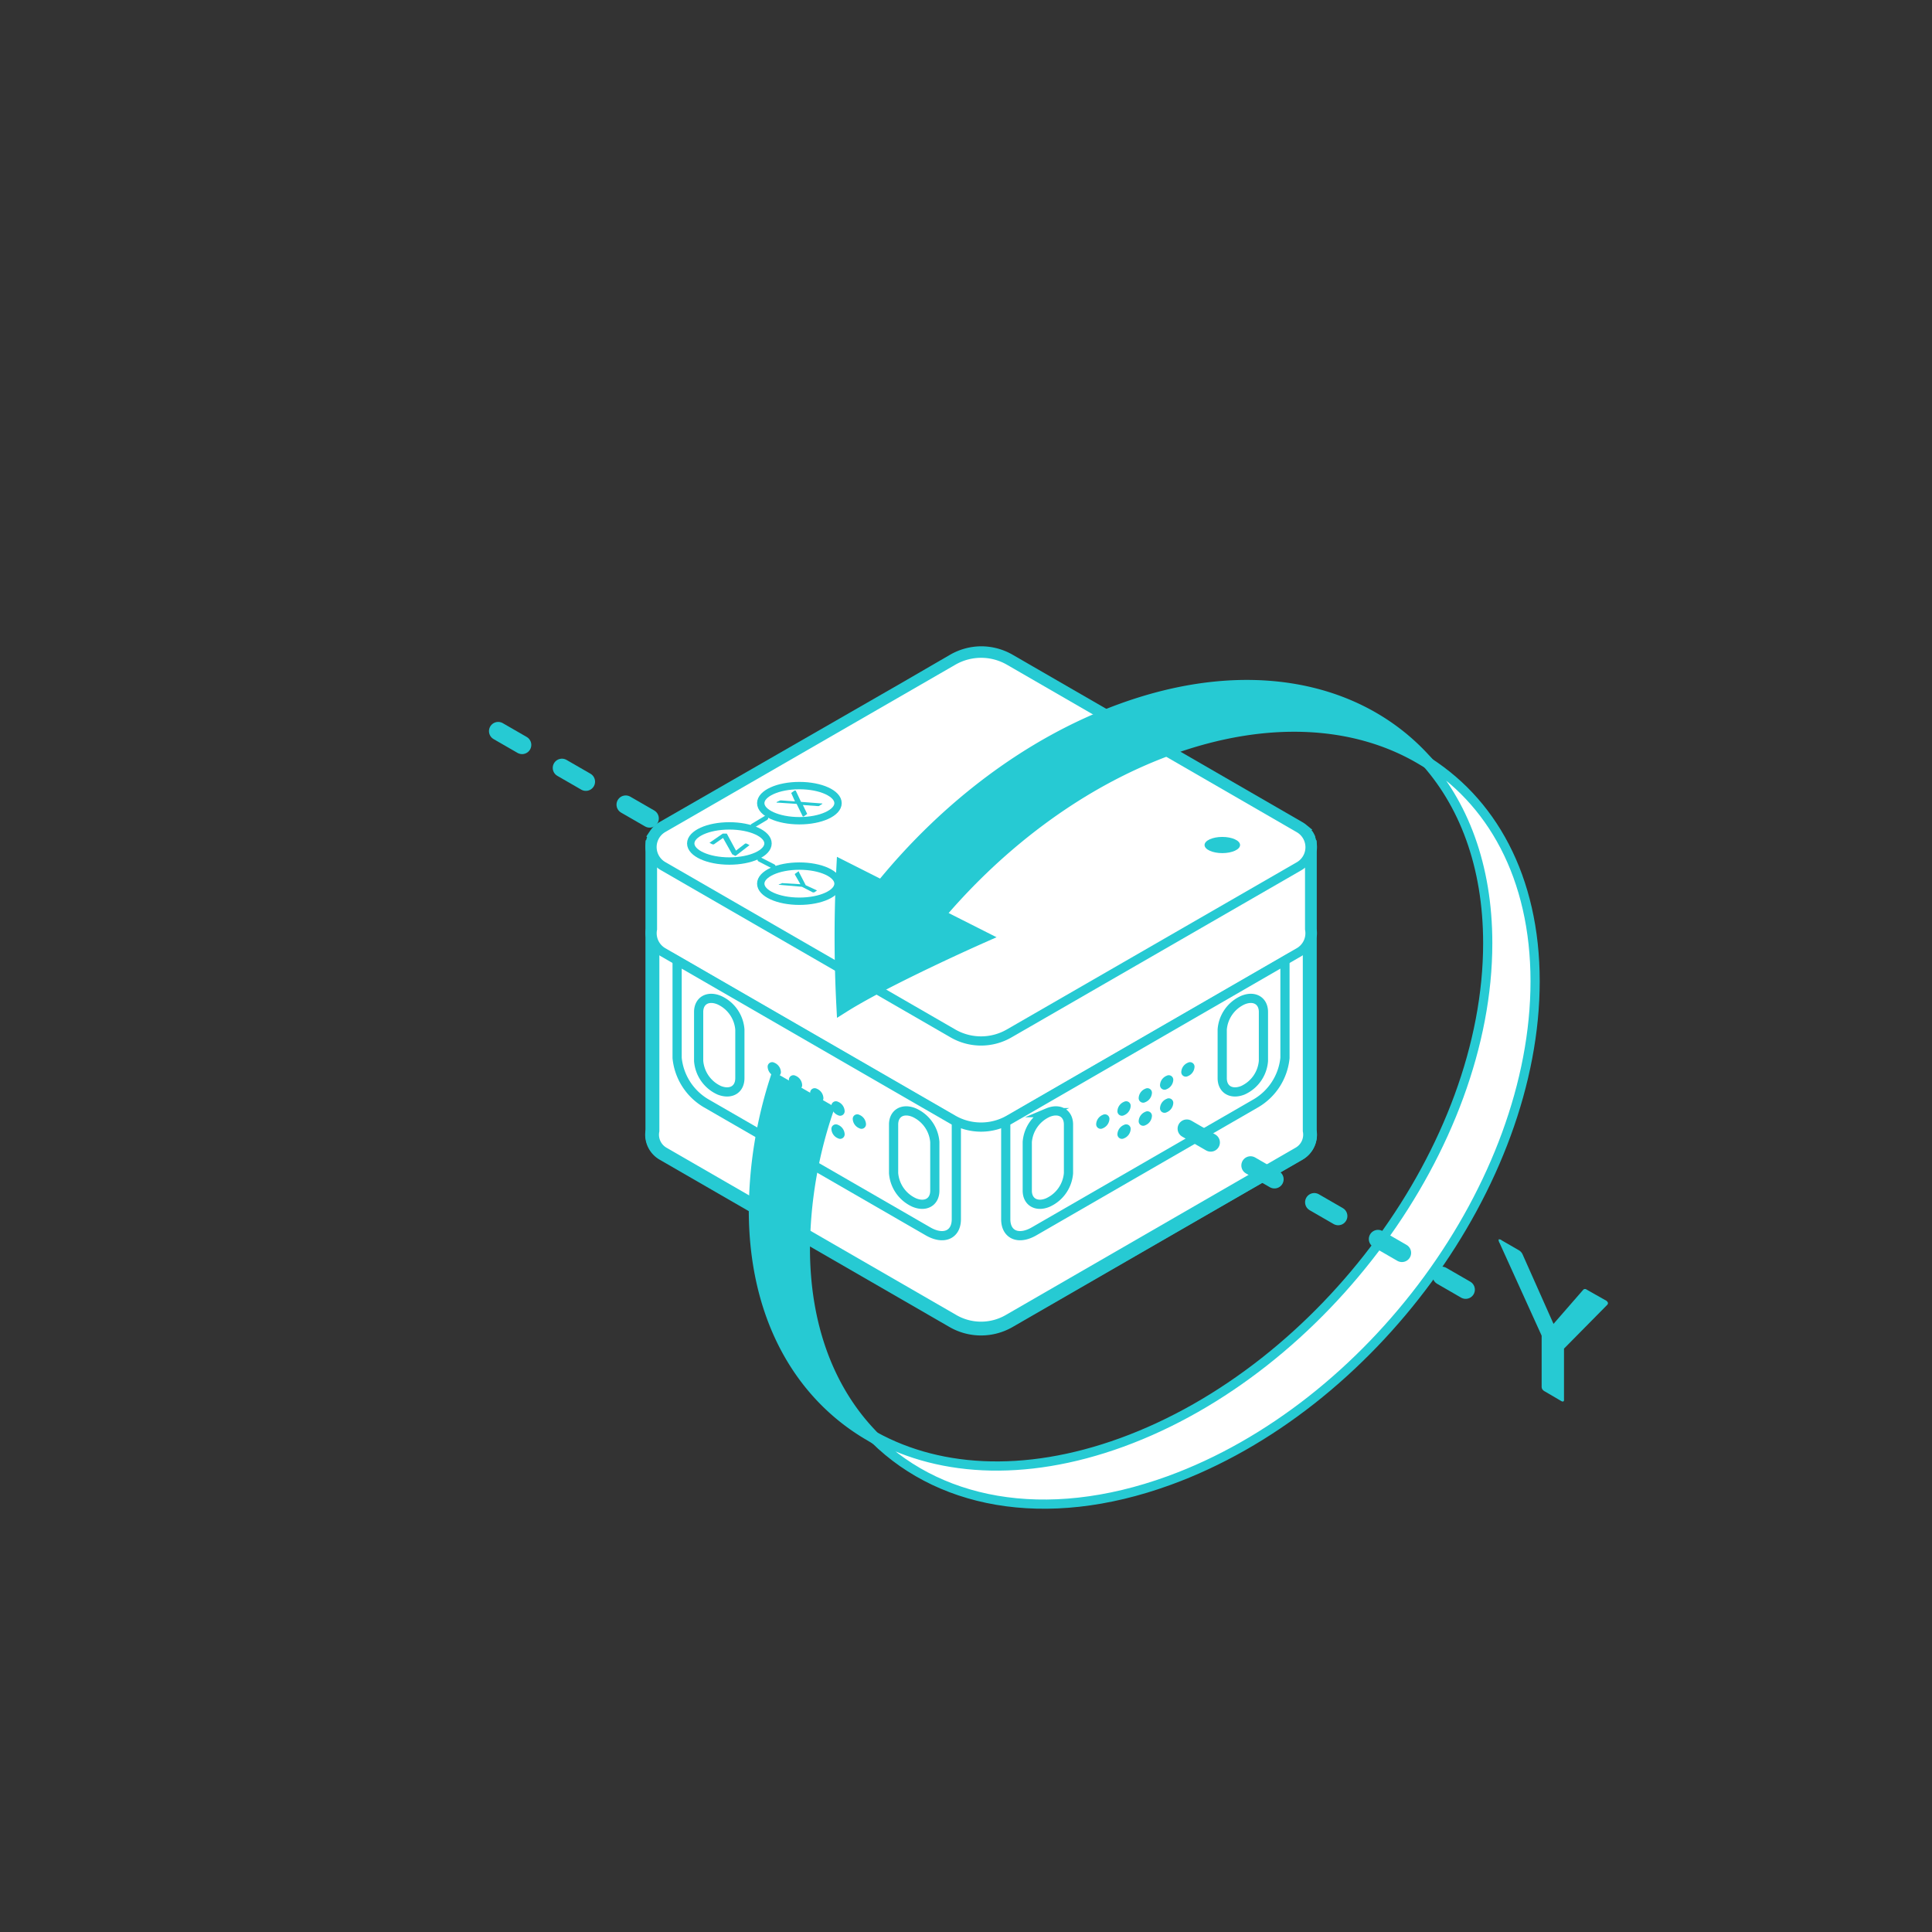 <svg id="레이어_1" data-name="레이어 1" xmlns="http://www.w3.org/2000/svg" width="210" height="210" viewBox="0 0 210 210">
  <rect x="0" y="0" width="210" height="210" fill="#333333" stroke="none"/>
  <defs>
    <style>
      .cls-1, .cls-2, .cls-4, .cls-6 {
        fill: #fff;
      }

      .cls-1 {
        fill-opacity: 0;
      }

      .cls-2, .cls-3, .cls-4, .cls-6, .cls-7, .cls-8, .cls-9 {
        stroke: #26cad3;
      }

      .cls-2, .cls-3, .cls-4, .cls-6, .cls-7, .cls-9 {
        stroke-miterlimit: 10;
      }

      .cls-3, .cls-7, .cls-8 {
        fill: none;
      }

      .cls-3, .cls-4, .cls-9 {
        stroke-width: 1.5px;
      }

      .cls-5, .cls-9 {
        fill: #26cad3;
      }

      .cls-6 {
        stroke-width: 0.8px;
      }

      .cls-7, .cls-8 {
        stroke-linecap: round;
      }

      .cls-7 {
        stroke-width: 0.5px;
      }

      .cls-8 {
        stroke-linejoin: round;
        stroke-width: 2px;
        stroke-dasharray: 3 5;
      }
    </style>
  </defs>
  <title>helpGyroPitch</title>
  <rect class="cls-1" width="210" height="210"/>
  <path class="cls-2" d="M154.6,82.42c4.48,4.81,7.11,11.67,7.11,20.1,0,22-17.81,46.27-39.79,54.27-10.69,3.89-20.38,3.2-27.53-1.06,7.19,7.71,19.14,10.13,32.68,5.2,22-8,39.79-32.3,39.79-54.27C166.86,95.38,162.15,86.91,154.6,82.42Z"/>
  <path class="cls-3" d="M142.36,101V92.52a2.42,2.42,0,0,0-.15-1.38V91.08a2.34,2.34,0,0,0-.13-0.24L142,90.76l-0.14-.19-0.08-.09-0.18-.17-0.08-.07a2.46,2.46,0,0,0-.3-0.21h0L109.7,71.82a6.11,6.11,0,0,0-3.06-.82h0a6.1,6.1,0,0,0-3,.82l-5.17,3L72.07,90a2.46,2.46,0,0,0-.31.21l-0.08.07-0.18.17-0.08.09-0.14.19-0.06.09a2.34,2.34,0,0,0-.13.24v0.06a2.42,2.42,0,0,0-.15,1.38V101a2.44,2.44,0,0,0,0,.83v21a2.38,2.38,0,0,0,1.15,2.5l31.51,18.19a6.11,6.11,0,0,0,6.11,0L141.2,125.4a2.38,2.38,0,0,0,1.15-2.5v-21A2.44,2.44,0,0,0,142.36,101Z"/>
  <path class="cls-4" d="M142.36,122.9V92.09H70.92V122.9a2.38,2.38,0,0,0,1.15,2.5l31.51,18.19a6.11,6.11,0,0,0,6.11,0L141.2,125.4A2.38,2.38,0,0,0,142.36,122.9Z"/>
  <path class="cls-2" d="M142.36,92.52A2.38,2.38,0,0,0,141.2,90L109.7,71.82a6.11,6.11,0,0,0-6.11,0L72.07,90a2.38,2.38,0,0,0-1.15,2.5V101a2.38,2.38,0,0,0,1.15,2.5l31.51,18.19a6.11,6.11,0,0,0,6.11,0L141.2,103.5a2.38,2.38,0,0,0,1.15-2.5V92.52h0Z"/>
  <path class="cls-2" d="M73.6,104.42V115a6.45,6.45,0,0,0,3.1,4.89l24.15,13.94c1.71,1,3.1.39,3.1-1.31V121.95Z"/>
  <path class="cls-2" d="M99.37,130.71h0a3.83,3.83,0,0,1-2.24-3.19v-5.29c0-1.23,1-1.81,2.24-1.29h0a3.83,3.83,0,0,1,2.24,3.19v5.29C101.61,130.65,100.61,131.23,99.37,130.71Z"/>
  <path class="cls-2" d="M78.18,118.51h0a3.83,3.83,0,0,1-2.24-3.19V110c0-1.23,1-1.81,2.24-1.29h0a3.83,3.83,0,0,1,2.24,3.19v5.29C80.42,118.44,79.42,119,78.18,118.51Z"/>
  <path class="cls-5" d="M94.13,122.18a0.49,0.49,0,0,1-.72.46,1.15,1.15,0,0,1-.72-1,0.49,0.49,0,0,1,.72-0.46A1.15,1.15,0,0,1,94.13,122.18Z"/>
  <path class="cls-5" d="M91.81,120.76a0.49,0.49,0,0,1-.72.46,1.15,1.15,0,0,1-.72-1,0.49,0.49,0,0,1,.72-0.46A1.15,1.15,0,0,1,91.81,120.76Z"/>
  <path class="cls-5" d="M89.5,119.34a0.49,0.49,0,0,1-.72.46,1.15,1.15,0,0,1-.72-1,0.49,0.49,0,0,1,.72-0.46A1.15,1.15,0,0,1,89.5,119.34Z"/>
  <path class="cls-5" d="M87.19,117.93a0.49,0.49,0,0,1-.72.46,1.15,1.15,0,0,1-.72-1,0.49,0.49,0,0,1,.72-0.46A1.15,1.15,0,0,1,87.19,117.93Z"/>
  <path class="cls-5" d="M84.88,116.51a0.49,0.49,0,0,1-.72.46,1.15,1.15,0,0,1-.72-1,0.49,0.49,0,0,1,.72-0.46A1.15,1.15,0,0,1,84.88,116.51Z"/>
  <path class="cls-5" d="M91.81,123.27a0.49,0.49,0,0,1-.72.46,1.15,1.15,0,0,1-.72-1,0.49,0.49,0,0,1,.72-0.46A1.15,1.15,0,0,1,91.81,123.27Z"/>
  <path class="cls-5" d="M89.5,121.85a0.49,0.49,0,0,1-.72.46,1.15,1.15,0,0,1-.72-1,0.49,0.49,0,0,1,.72-0.46A1.15,1.15,0,0,1,89.5,121.85Z"/>
  <path class="cls-5" d="M87.19,120.44a0.49,0.49,0,0,1-.72.46,1.15,1.15,0,0,1-.72-1,0.49,0.49,0,0,1,.72-0.46A1.15,1.15,0,0,1,87.19,120.44Z"/>
  <path class="cls-2" d="M139.67,104.42V115a6.45,6.45,0,0,1-3.1,4.89l-24.15,13.94c-1.71,1-3.1.39-3.1-1.31V121.95Z"/>
  <path class="cls-2" d="M113.9,130.71h0a3.83,3.83,0,0,0,2.24-3.19v-5.29c0-1.23-1-1.81-2.24-1.29h0a3.83,3.83,0,0,0-2.24,3.19v5.29C111.66,130.65,112.67,131.23,113.9,130.71Z"/>
  <path class="cls-2" d="M135.09,118.51h0a3.83,3.83,0,0,0,2.24-3.19V110c0-1.23-1-1.81-2.24-1.29h0a3.83,3.83,0,0,0-2.24,3.19v5.29C132.85,118.44,133.86,119,135.09,118.51Z"/>
  <path class="cls-5" d="M119.15,122.18a0.49,0.49,0,0,0,.72.46,1.15,1.15,0,0,0,.72-1,0.49,0.49,0,0,0-.72-0.46A1.15,1.15,0,0,0,119.15,122.18Z"/>
  <path class="cls-5" d="M121.46,120.76a0.49,0.49,0,0,0,.72.46,1.15,1.15,0,0,0,.72-1,0.49,0.49,0,0,0-.72-0.46A1.15,1.15,0,0,0,121.46,120.76Z"/>
  <path class="cls-5" d="M123.77,119.34a0.49,0.49,0,0,0,.72.46,1.15,1.15,0,0,0,.72-1,0.49,0.49,0,0,0-.72-0.46A1.15,1.15,0,0,0,123.77,119.34Z"/>
  <path class="cls-5" d="M126.09,117.93a0.49,0.49,0,0,0,.72.46,1.15,1.15,0,0,0,.72-1,0.49,0.49,0,0,0-.72-0.46A1.15,1.15,0,0,0,126.09,117.93Z"/>
  <path class="cls-5" d="M128.4,116.51a0.49,0.49,0,0,0,.72.46,1.15,1.15,0,0,0,.72-1,0.49,0.49,0,0,0-.72-0.46A1.15,1.15,0,0,0,128.4,116.51Z"/>
  <path class="cls-5" d="M121.46,123.27a0.49,0.49,0,0,0,.72.46,1.15,1.15,0,0,0,.72-1,0.49,0.49,0,0,0-.72-0.46A1.15,1.15,0,0,0,121.46,123.27Z"/>
  <path class="cls-5" d="M123.77,121.85a0.49,0.49,0,0,0,.72.46,1.15,1.15,0,0,0,.72-1,0.49,0.49,0,0,0-.72-0.46A1.15,1.15,0,0,0,123.77,121.85Z"/>
  <path class="cls-5" d="M126.09,120.44a0.49,0.49,0,0,0,.72.46,1.15,1.15,0,0,0,.72-1,0.49,0.49,0,0,0-.72-0.46A1.15,1.15,0,0,0,126.09,120.44Z"/>
  <path class="cls-2" d="M103.59,71.82L72.07,90a2.39,2.39,0,0,0,0,4.14l31.51,18.19a6.11,6.11,0,0,0,6.11,0L141.2,94.16a2.39,2.39,0,0,0,0-4.14l-31.5-18.2A6.11,6.11,0,0,0,103.59,71.82Z"/>
  <ellipse class="cls-5" cx="132.86" cy="91.85" rx="1.93" ry="0.88"/>
  <ellipse class="cls-6" cx="86.89" cy="87.3" rx="4.2" ry="1.91"/>
  <path class="cls-5" d="M87.74,88.47h0l-0.38.28H87.28a0.08,0.08,0,0,1-.05-0.06l-0.64-1.31-2.08-.14a0.12,0.12,0,0,1-.09,0,0.08,0.08,0,0,1,0-.06L84.81,87h0.11l1.49,0.11L86,86.19h0l0.36-.26h0.13l0.58,1.23,2.21,0.17h0.1a0.06,0.06,0,0,1,0,.05L89,87.62H88.88l-1.61-.12Z"/>
  <ellipse class="cls-6" cx="86.89" cy="96.05" rx="4.2" ry="1.91"/>
  <path class="cls-5" d="M88.81,96.79h0L88.5,97H88.35l-1.18-.61-2.43-.21H84.65V96.14L85,96a0.18,0.18,0,0,1,.12,0L87,96.11l-0.6-1.05a0,0,0,0,1,0-.07h0l0.36-.26a0.09,0.09,0,0,1,.08,0,0.1,0.1,0,0,1,0,.06l0.74,1.43Z"/>
  <ellipse class="cls-6" cx="79.28" cy="91.68" rx="4.2" ry="1.91"/>
  <path class="cls-5" d="M80,93a0.12,0.12,0,0,1-.14,0l-0.27-.14h0l-1-1.78-1,.7H77.45l-0.33-.17h0l1.44-1H78.7l0.3,0h0l1,1.85,1-.77h0.14l0.33,0.17h0Z"/>
  <line class="cls-7" x1="81.83" y1="89.76" x2="83.25" y2="88.91"/>
  <line class="cls-7" x1="82.58" y1="93.42" x2="84.06" y2="94.18"/>
  <path class="cls-8" d="M54.15,79.47L70.68,89h0.07"/>
  <path class="cls-9" d="M121.92,77.22c-10,3.63-19.08,10.62-26.06,19.22l-4.2-2.12a144.3,144.3,0,0,0,0,15c4.77-3,14.91-7.49,14.91-7.49l-4.65-2.35c6.86-8.1,15.61-14.65,25.15-18.13,10.69-3.89,20.38-3.2,27.53,1.06C147.41,74.71,135.46,72.29,121.92,77.22Z"/>
  <path class="cls-9" d="M89.84,120.67l-5.46-3.15a47.25,47.25,0,0,0-2.24,14c0,11.29,4.71,19.76,12.26,24.25-4.48-4.81-7.11-11.67-7.11-20.1A47.74,47.74,0,0,1,89.84,120.67Z"/>
  <path class="cls-5" d="M170,152.1a0.23,0.23,0,0,1-.08.24,0.42,0.42,0,0,1-.28-0.09l-1.71-1a0.83,0.83,0,0,1-.28-0.23,0.59,0.59,0,0,1-.08-0.33v-5.51L163,135.11a0.68,0.68,0,0,1-.11-0.39,0.39,0.39,0,0,1,.34.1l1.87,1.08a1,1,0,0,1,.41.47l3.35,7.53,3.24-3.72a0.28,0.28,0,0,1,.37,0l2,1.13a0.53,0.53,0,0,1,.31.31,0.33,0.33,0,0,1-.13.26L170,146.59v5.51h0Z"/>
  <path class="cls-8" d="M129,122.68l30.47,17.59,0.13,0.07"/>
</svg>
